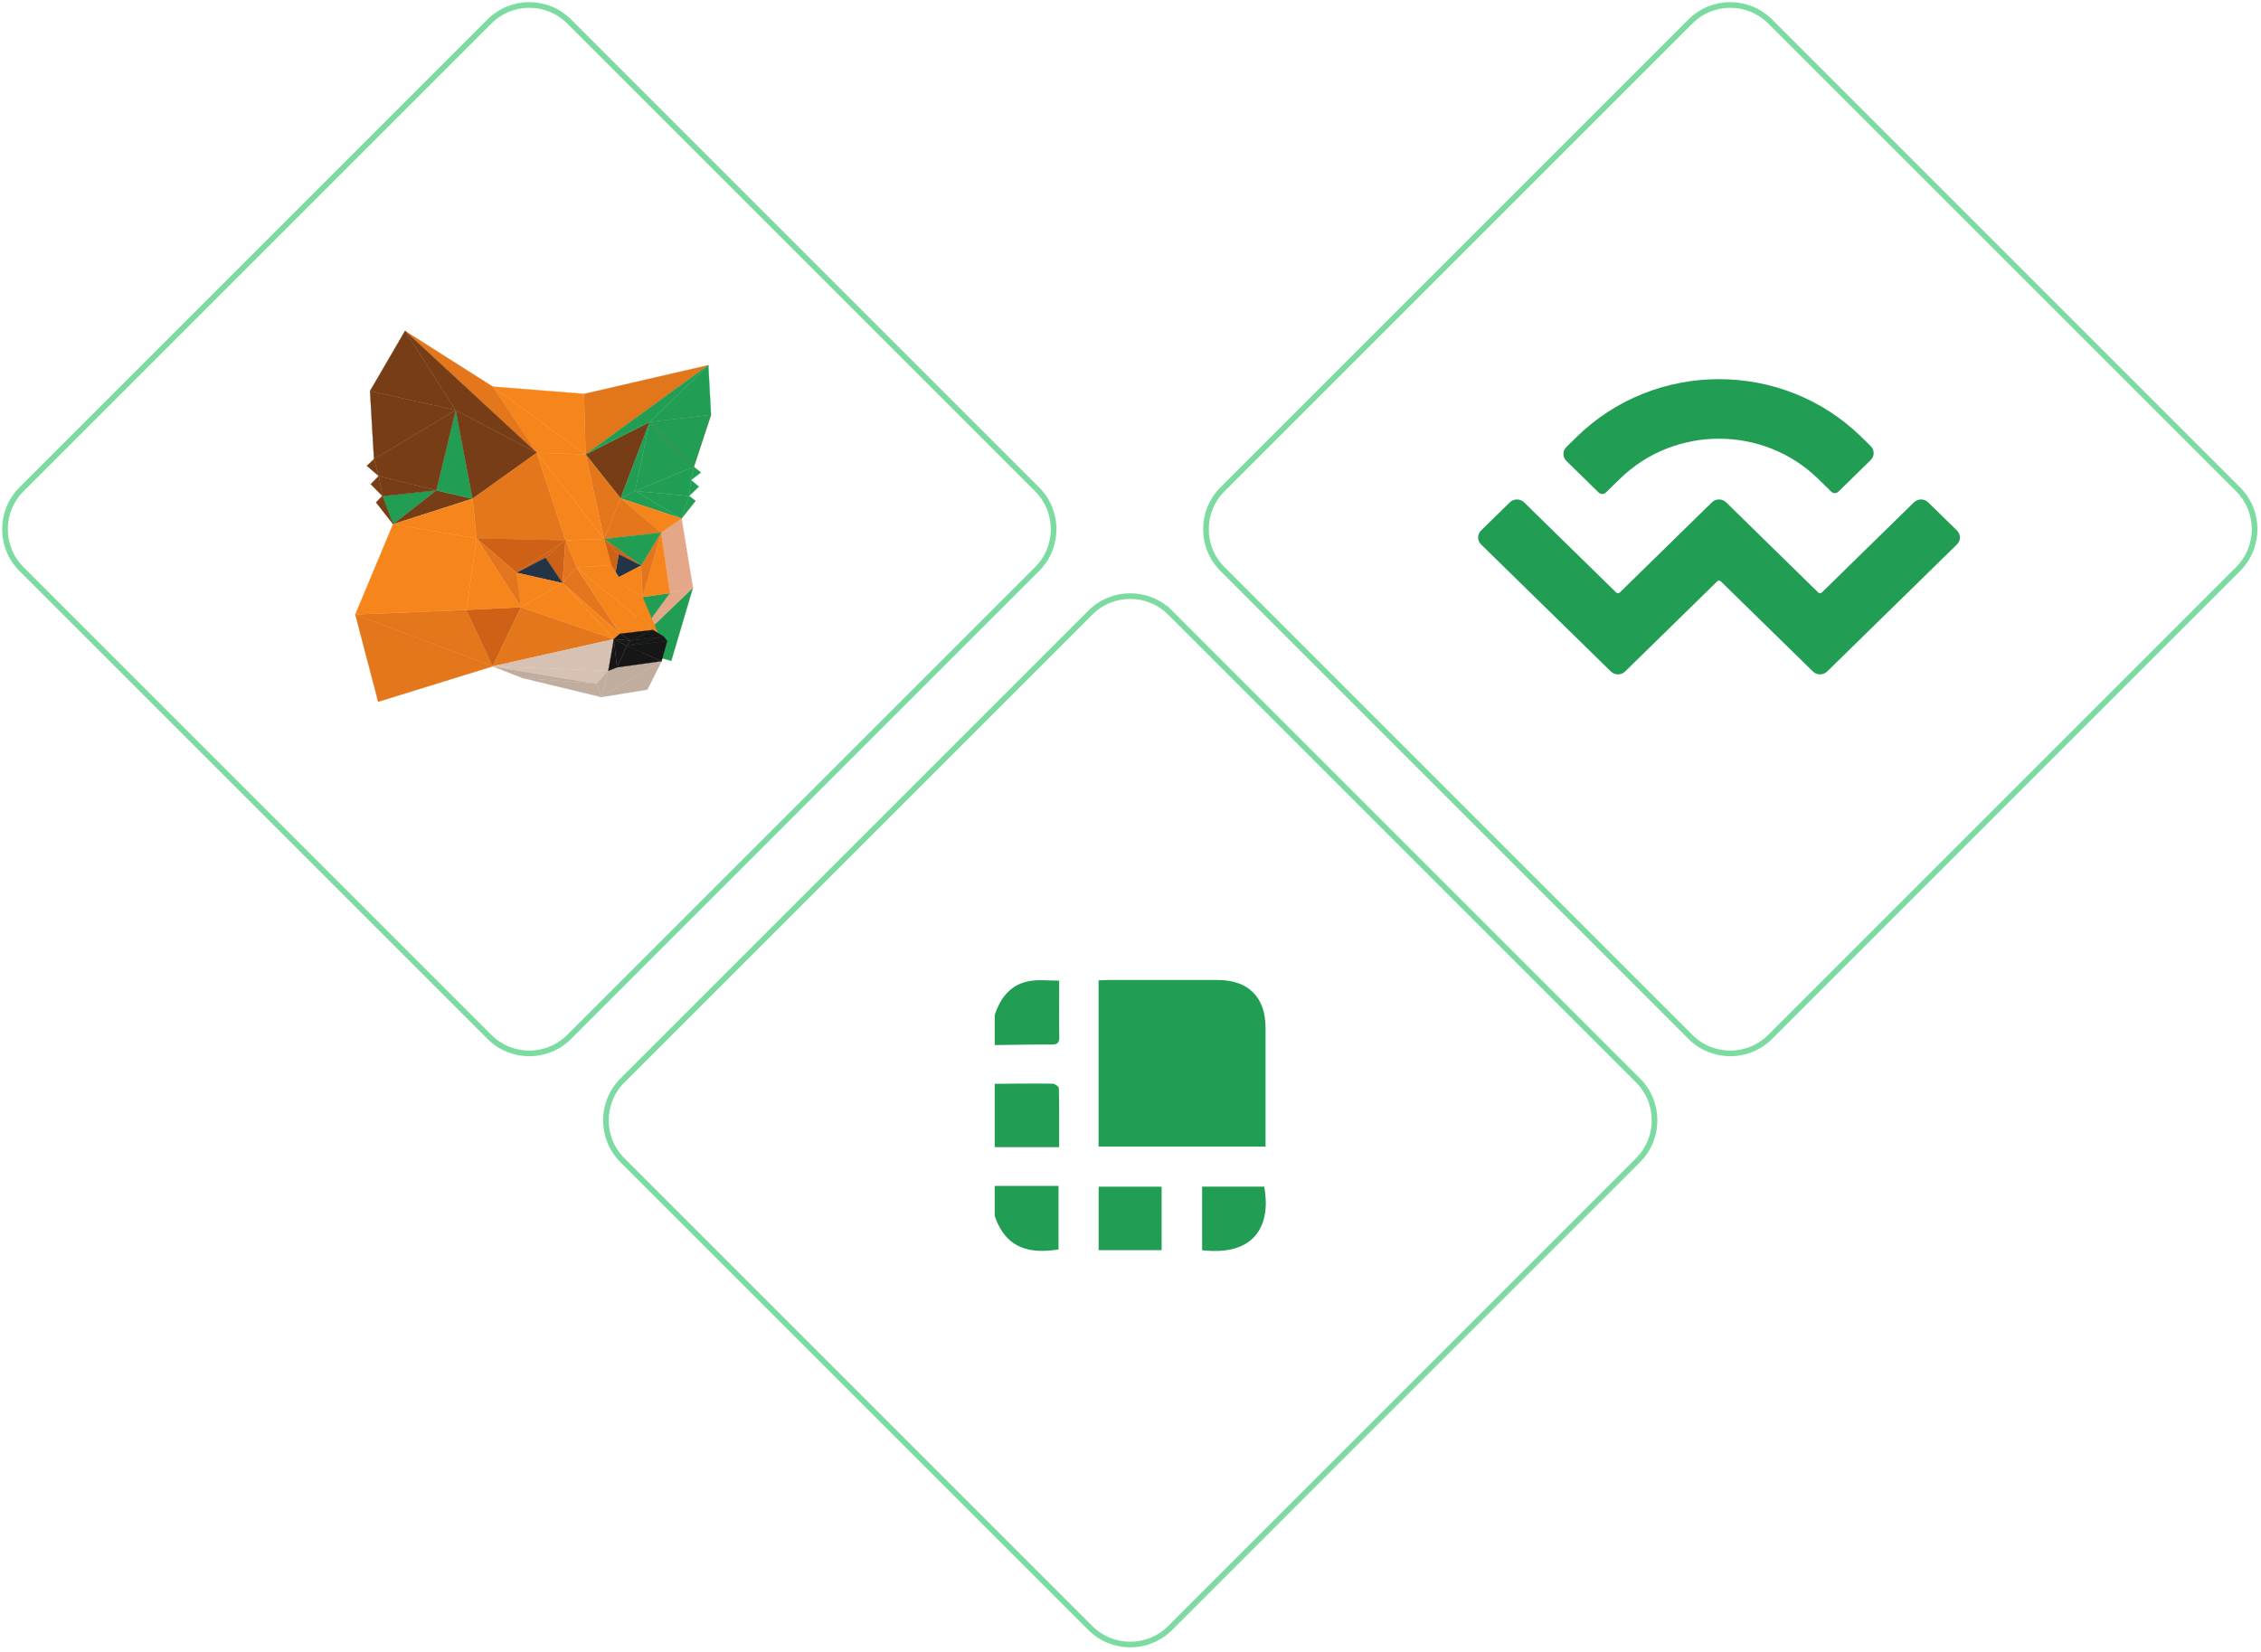 <svg xmlns="http://www.w3.org/2000/svg" width="401" height="293" viewBox="0 0 401 293">
    <g fill="none" fill-rule="evenodd">
        <path stroke="#7bdba1" d="M104.946 7.812l82.992 82.992c3.905 3.905 3.905 10.237 0 14.142l-82.992 82.992c-3.905 3.905-10.237 3.905-14.142 0L7.812 104.946c-3.905-3.905-3.905-10.237 0-14.142L90.804 7.812c3.905-3.905 10.237-3.905 14.142 0zM317.946 7.812l82.992 82.992c3.905 3.905 3.905 10.237 0 14.142l-82.992 82.992c-3.905 3.905-10.237 3.905-14.142 0l-82.992-82.992c-3.905-3.905-3.905-10.237 0-14.142l82.992-82.992c3.905-3.905 10.237-3.905 14.142 0zM211.524 112.673l82.992 82.992c3.906 3.905 3.906 10.237 0 14.142L211.524 292.8c-3.905 3.905-10.237 3.905-14.142 0l-82.992-82.992c-3.905-3.905-3.905-10.237 0-14.142l82.992-82.992c3.905-3.905 10.237-3.905 14.142 0z" transform="translate(-4 -4)"/>
        <g>
            <path fill="#229e54" d="M59.925 45.584L56.091 58.55 48.563 56.491z" transform="translate(-4 -4) translate(66.967 62.674)"/>
            <path stroke="#229e54" stroke-width=".041" d="M59.925 45.584L56.091 58.55 48.563 56.491z" transform="translate(-4 -4) translate(66.967 62.674)"/>
            <path fill="#e4a788" d="M48.563 56.491L55.824 46.543 59.925 45.585z" transform="translate(-4 -4) translate(66.967 62.674)"/>
            <path stroke="#e4a788" stroke-width=".041" d="M48.563 56.491L55.824 46.543 59.925 45.585z" transform="translate(-4 -4) translate(66.967 62.674)"/>
            <path fill="#e4a788" d="M54.283 35.81l3.63-2.515 2.012 12.29-5.642-9.776zm0 0l5.642 9.774-4.101.96-1.54-10.735z" transform="translate(-4 -4) translate(66.967 62.674)"/>
            <path stroke="#e4a788" stroke-width=".041" d="M54.283 35.81l3.63-2.515 2.012 12.29-5.642-9.776zm0 0l5.642 9.774-4.101.96-1.54-10.735z" transform="translate(-4 -4) translate(66.967 62.674)"/>
            <path fill="#229e54" d="M59.25 29.303l-9.587-.88 9.916-1.933-.33 2.813zm-9.587-.88l10.435-4.275-.519 2.342-9.916 1.933z" transform="translate(-4 -4) translate(66.967 62.674)"/>
            <path stroke="#229e54" stroke-width=".041" d="M59.25 29.303l-9.587-.88 9.916-1.933-.33 2.813zm-9.587-.88l10.435-4.275-.519 2.342-9.916 1.933z" transform="translate(-4 -4) translate(66.967 62.674)"/>
            <path fill="#229e54" d="M59.25 29.303l.33-2.813 1.398 1.163-1.729 1.65zm2.09-4.164l-1.76 1.351.518-2.342 1.242.99zm-2.09 4.164l-1.337 3.992-8.25-4.872 9.586.88z" transform="translate(-4 -4) translate(66.967 62.674)"/>
            <path stroke="#229e54" stroke-width=".041" d="M59.25 29.303l.33-2.813 1.398 1.163-1.729 1.65zm2.09-4.164l-1.76 1.351.518-2.342 1.242.99zm-2.09 4.164l-1.337 3.992-8.25-4.872 9.586.88z" transform="translate(-4 -4) translate(66.967 62.674)"/>
            <path fill="#E2761B" d="M40.469 53.332L43.078 54.165 48.563 56.491z" transform="translate(-4 -4) translate(66.967 62.674)"/>
            <path stroke="#E2761B" stroke-width=".041" d="M40.469 53.332L43.078 54.165 48.563 56.491z" transform="translate(-4 -4) translate(66.967 62.674)"/>
            <path fill="#229e54" d="M57.914 33.295l-10.828-3.568 2.577-1.304 8.25 4.872zm0 0l1.335-3.992 1.147.88-2.482 3.112z" transform="translate(-4 -4) translate(66.967 62.674)"/>
            <path stroke="#229e54" stroke-width=".041" d="M57.914 33.295l-10.828-3.568 2.577-1.304 8.25 4.872zm0 0l1.335-3.992 1.147.88-2.482 3.112z" transform="translate(-4 -4) translate(66.967 62.674)"/>
            <path fill="#229e54" d="M52.24 16.181L49.663 28.423 47.086 29.728z" transform="translate(-4 -4) translate(66.967 62.674)"/>
            <path stroke="#229e54" stroke-width=".041" d="M52.24 16.181L49.663 28.423 47.086 29.728z" transform="translate(-4 -4) translate(66.967 62.674)"/>
            <path fill="#229e54" d="M60.098 24.148L49.663 28.423 52.24 16.181z" transform="translate(-4 -4) translate(66.967 62.674)"/>
            <path stroke="#229e54" stroke-width=".041" d="M60.098 24.148L49.663 28.423 52.24 16.181z" transform="translate(-4 -4) translate(66.967 62.674)"/>
            <path fill="#229e54" d="M52.24 16.181L63.131 14.924 60.098 24.149z" transform="translate(-4 -4) translate(66.967 62.674)"/>
            <path stroke="#763D16" stroke-width=".041" d="M52.24 16.181L63.131 14.924 60.098 24.149z" transform="translate(-4 -4) translate(66.967 62.674)"/>
            <path fill="#F6851B" d="M57.914 33.295L54.283 35.809 47.086 29.727z" transform="translate(-4 -4) translate(66.967 62.674)"/>
            <path stroke="#F6851B" stroke-width=".041" d="M57.914 33.295L54.283 35.809 47.086 29.727z" transform="translate(-4 -4) translate(66.967 62.674)"/>
            <path fill="#229e54" d="M62.66 6.107L63.131 14.923 52.24 16.181z" transform="translate(-4 -4) translate(66.967 62.674)"/>
            <path stroke="#229e54" stroke-width=".041" d="M62.66 6.107L63.131 14.923 52.24 16.181z" transform="translate(-4 -4) translate(66.967 62.674)"/>
            <path fill="#E2761B" d="M62.66 6.107L40.894 21.933 40.611 11.199z" transform="translate(-4 -4) translate(66.967 62.674)"/>
            <path stroke="#E2761B" stroke-width=".041" d="M62.66 6.107L40.894 21.933 40.611 11.199z" transform="translate(-4 -4) translate(66.967 62.674)"/>
            <path fill="#F6851B" d="M24.424 9.91L40.611 11.199 40.894 21.933z" transform="translate(-4 -4) translate(66.967 62.674)"/>
            <path stroke="#F6851B" stroke-width=".041" d="M24.424 9.91L40.611 11.199 40.894 21.933z" transform="translate(-4 -4) translate(66.967 62.674)"/>
            <path fill="#763D16" d="M47.086 29.727L40.894 21.933 52.24 16.181z" transform="translate(-4 -4) translate(66.967 62.674)"/>
            <path stroke="#229e54" stroke-width=".041" d="M47.086 29.727L40.894 21.933 52.24 16.181z" transform="translate(-4 -4) translate(66.967 62.674)"/>
            <path fill="#E4761B" d="M47.086 29.727L54.283 35.809 44.178 36.925z" transform="translate(-4 -4) translate(66.967 62.674)"/>
            <path stroke="#E4761B" stroke-width=".041" d="M47.086 29.727L54.283 35.809 44.178 36.925z" transform="translate(-4 -4) translate(66.967 62.674)"/>
            <path fill="#E4761B" d="M44.178 36.925L40.894 21.933 47.085 29.728z" transform="translate(-4 -4) translate(66.967 62.674)"/>
            <path stroke="#E4761B" stroke-width=".041" d="M44.178 36.925L40.894 21.933 47.085 29.728z" transform="translate(-4 -4) translate(66.967 62.674)"/>
            <path fill="#229e54" d="M52.24 16.181L40.894 21.933 62.66 6.107z" transform="translate(-4 -4) translate(66.967 62.674)"/>
            <path stroke="#229e54" stroke-width=".041" d="M52.24 16.181L40.894 21.933 62.66 6.107z" transform="translate(-4 -4) translate(66.967 62.674)"/>
            <path fill="#C0AD9E" d="M24.565 56.24L29.705 61.598 22.711 55.234z" transform="translate(-4 -4) translate(66.967 62.674)"/>
            <path stroke="#C0AD9E" stroke-width=".041" d="M24.565 56.24L29.705 61.598 22.711 55.234z" transform="translate(-4 -4) translate(66.967 62.674)"/>
            <path fill="#229e54" d="M48.563 56.491L50.999 47.234 55.824 46.543z" transform="translate(-4 -4) translate(66.967 62.674)"/>
            <path stroke="#229e54" stroke-width=".041" d="M48.563 56.491L50.999 47.234 55.824 46.543z" transform="translate(-4 -4) translate(66.967 62.674)"/>
            <path fill="#E2761B" d="M3.727 30.45L12.621 21.1 4.874 29.334z" transform="translate(-4 -4) translate(66.967 62.674)"/>
            <path stroke="#E2761B" stroke-width=".041" d="M3.727 30.45L12.621 21.1 4.874 29.334z" transform="translate(-4 -4) translate(66.967 62.674)"/>
            <path fill="#F6851B" d="M40.894 21.933l-8.66-.283-7.81-11.74 16.47 12.023zm14.93 24.61l-4.825.691 3.284-11.425 1.54 10.734z" transform="translate(-4 -4) translate(66.967 62.674)"/>
            <path stroke="#F6851B" stroke-width=".041" d="M40.894 21.933l-8.66-.283-7.81-11.74 16.47 12.023zm14.93 24.61l-4.825.691 3.284-11.425 1.54 10.734z" transform="translate(-4 -4) translate(66.967 62.674)"/>
            <path fill="#E4751F" d="M54.283 35.809L50.999 47.235 50.731 41.655z" transform="translate(-4 -4) translate(66.967 62.674)"/>
            <path stroke="#E4751F" stroke-width=".041" d="M54.283 35.809L50.999 47.235 50.731 41.655z" transform="translate(-4 -4) translate(66.967 62.674)"/>
            <path fill="#229e54" d="M44.178 36.925L54.283 35.809 50.731 41.655z" transform="translate(-4 -4) translate(66.967 62.674)"/>
            <path stroke="#229e54" stroke-width=".041" d="M44.178 36.925L54.283 35.809 50.731 41.655z" transform="translate(-4 -4) translate(66.967 62.674)"/>
            <path fill="#F6851B" d="M32.235 21.65L40.894 21.933 44.178 36.925z" transform="translate(-4 -4) translate(66.967 62.674)"/>
            <path stroke="#F6851B" stroke-width=".041" d="M32.235 21.65L40.894 21.933 44.178 36.925z" transform="translate(-4 -4) translate(66.967 62.674)"/>
            <path fill="#E4761B" d="M32.234 21.65l-7.81-11.74L8.866.026 32.234 21.65zM4.104 65.81l20.304-6.286L.049 50.33 4.104 65.81z" transform="translate(-4 -4) translate(66.967 62.674)"/>
            <path stroke="#E4761B" stroke-width=".041" d="M24.408 59.524L4.104 65.81.049 50.33l24.36 9.194zm7.827-37.874L8.865.025 24.424 9.91l7.81 11.74z" transform="translate(-4 -4) translate(66.967 62.674)"/>
            <path fill="#763D16" d="M6.744 34.316L14.413 28.297 20.841 29.791z" transform="translate(-4 -4) translate(66.967 62.674)"/>
            <path stroke="#229e54" stroke-width=".041" d="M6.744 34.316L14.413 28.297 20.841 29.791z" transform="translate(-4 -4) translate(66.967 62.674)"/>
            <path fill="#229e54" d="M20.841 29.79L14.413 28.298 17.855 14.091z" transform="translate(-4 -4) translate(66.967 62.674)"/>
            <path stroke="#229e54" stroke-width=".041" d="M20.841 29.79L14.413 28.298 17.855 14.091z" transform="translate(-4 -4) translate(66.967 62.674)"/>
            <path fill="#229e54" d="M4.874 29.335L14.413 28.298 6.744 34.316z" transform="translate(-4 -4) translate(66.967 62.674)"/>
            <path stroke="#763D16" stroke-width=".041" d="M4.874 29.335L14.413 28.298 6.744 34.316z" transform="translate(-4 -4) translate(66.967 62.674)"/>
            <path fill="#CD6116" d="M50.731 41.655L46.771 39.66 44.178 36.925z" transform="translate(-4 -4) translate(66.967 62.674)"/>
            <path stroke="#CD6116" stroke-width=".041" d="M50.731 41.655L46.771 39.66 44.178 36.925z" transform="translate(-4 -4) translate(66.967 62.674)"/>
            <path fill="#763D16" d="M4.874 29.335L4.198 25.768 14.413 28.298z" transform="translate(-4 -4) translate(66.967 62.674)"/>
            <path stroke="#763D16" stroke-width=".041" d="M4.874 29.335L4.198 25.768 14.413 28.298z" transform="translate(-4 -4) translate(66.967 62.674)"/>
            <path fill="#233447" d="M45.954 44.154L46.771 39.66 50.731 41.656z" transform="translate(-4 -4) translate(66.967 62.674)"/>
            <path stroke="#233447" stroke-width=".041" d="M45.954 44.154L46.771 39.66 50.731 41.656z" transform="translate(-4 -4) translate(66.967 62.674)"/>
            <path fill="#F6851B" d="M50.999 47.235L45.954 44.155 50.731 41.655z" transform="translate(-4 -4) translate(66.967 62.674)"/>
            <path stroke="#F6851B" stroke-width=".041" d="M50.999 47.235L45.954 44.155 50.731 41.655z" transform="translate(-4 -4) translate(66.967 62.674)"/>
            <path fill="#763D16" d="M17.855 14.09l14.38 7.56-11.394 8.14-2.986-15.7zm0 0l-3.442 14.207-11.048-5.531 14.49-8.675zm-3.442 14.207l-10.215-2.53-.833-3.001 11.048 5.531z" transform="translate(-4 -4) translate(66.967 62.674)"/>
            <path stroke="#763D16" stroke-width=".041" d="M17.855 14.09l14.38 7.56-11.394 8.14-2.986-15.7zm0 0l-3.442 14.207-11.048-5.531 14.49-8.675zm-3.442 14.207l-10.215-2.53-.833-3.001 11.048 5.531z" transform="translate(-4 -4) translate(66.967 62.674)"/>
            <path fill="#E4761B" d="M37.31 37.161l-15.746-.33-.723-7.04 16.47 7.37zm-16.47-7.37l11.395-8.141 5.076 15.511-16.47-7.37z" transform="translate(-4 -4) translate(66.967 62.674)"/>
            <path stroke="#E4761B" stroke-width=".041" d="M37.31 37.161l-15.746-.33-.723-7.04 16.47 7.37zm-16.47-7.37l11.395-8.141 5.076 15.511-16.47-7.37z" transform="translate(-4 -4) translate(66.967 62.674)"/>
            <path fill="#F6851B" d="M44.178 36.925l-6.867.236-5.076-15.511 11.943 15.275zM6.744 34.317l14.097-4.526.723 7.04-14.82-2.514z" transform="translate(-4 -4) translate(66.967 62.674)"/>
            <path stroke="#F6851B" stroke-width=".041" d="M44.178 36.925l-6.867.236-5.076-15.511 11.943 15.275zM6.744 34.317l14.097-4.526.723 7.04-14.82-2.514z" transform="translate(-4 -4) translate(66.967 62.674)"/>
            <path fill="#CD6116" d="M46.771 39.66L45.954 44.154 44.178 36.925z" transform="translate(-4 -4) translate(66.967 62.674)"/>
            <path stroke="#CD6116" stroke-width=".041" d="M46.771 39.66L45.954 44.154 44.178 36.925z" transform="translate(-4 -4) translate(66.967 62.674)"/>
            <path fill="#763D16" d="M17.855 14.091L32.235 21.65 8.865 0.025z" transform="translate(-4 -4) translate(66.967 62.674)"/>
            <path stroke="#763D16" stroke-width=".041" d="M8.866 0.025L32.234 21.65 17.855 14.091z" transform="translate(-4 -4) translate(66.967 62.674)"/>
            <path fill="#E4761B" d="M0.049 50.331L24.408 59.524 19.756 49.514z" transform="translate(-4 -4) translate(66.967 62.674)"/>
            <path stroke="#E4761B" stroke-width=".041" d="M0.049 50.331L19.756 49.514 24.408 59.524z" transform="translate(-4 -4) translate(66.967 62.674)"/>
            <path fill="#CD6116" d="M24.408 59.524L19.756 49.513 29.437 49.042z" transform="translate(-4 -4) translate(66.967 62.674)"/>
            <path stroke="#CD6116" stroke-width=".041" d="M24.408 59.524L19.756 49.513 29.437 49.042z" transform="translate(-4 -4) translate(66.967 62.674)"/>
            <path fill="#F6851B" d="M.05 50.33l21.514-13.5-14.82-2.514L.049 50.33zm0 0l19.706-.816 1.808-12.683L.049 50.33zm44.128-13.405l-6.868.236 1.933 4.809 6.223-.361-1.288-4.684zm9.602 16.863L51 47.234l-5.045-3.08 7.826 9.634z" transform="translate(-4 -4) translate(66.967 62.674)"/>
            <path stroke="#F6851B" stroke-width=".041" d="M39.244 41.97l-1.933-4.81 6.867-.235-4.934 5.045zm4.934-5.045l1.289 4.683-6.223.362 4.934-5.045zM19.756 49.513L.05 50.331l21.515-13.5-1.808 12.682zm1.808-12.682L.049 50.33l6.695-16.014 14.82 2.514zm24.39 7.323L51 47.234l2.782 6.554-7.827-9.634z" transform="translate(-4 -4) translate(66.967 62.674)"/>
            <path fill="#C0AD9E" d="M29.704 61.598L24.408 59.524 42.827 62.62z" transform="translate(-4 -4) translate(66.967 62.674)"/>
            <path stroke="#C0AD9E" stroke-width=".041" d="M29.704 61.598L24.408 59.524 42.827 62.62z" transform="translate(-4 -4) translate(66.967 62.674)"/>
            <path fill="#763D16" d="M6.744 34.316L3.727 30.451 4.874 29.335z" transform="translate(-4 -4) translate(66.967 62.674)"/>
            <path stroke="#763D16" stroke-width=".041" d="M6.744 34.316L3.727 30.451 4.874 29.335z" transform="translate(-4 -4) translate(66.967 62.674)"/>
            <path fill="#D7C1B3" d="M44.917 60.326L42.827 62.62 24.408 59.524z" transform="translate(-4 -4) translate(66.967 62.674)"/>
            <path stroke="#D7C1B3" stroke-width=".041" d="M44.917 60.326L42.827 62.62 24.408 59.524z" transform="translate(-4 -4) translate(66.967 62.674)"/>
            <path fill="#E4761B" d="M45.907 54.7L24.408 59.524 29.437 49.042z" transform="translate(-4 -4) translate(66.967 62.674)"/>
            <path stroke="#E4761B" stroke-width=".041" d="M45.907 54.7L24.408 59.524 29.437 49.042z" transform="translate(-4 -4) translate(66.967 62.674)"/>
            <path fill="#D7C1B3" d="M24.408 59.524L45.907 54.699 44.917 60.325z" transform="translate(-4 -4) translate(66.967 62.674)"/>
            <path stroke="#D7C1B3" stroke-width=".041" d="M24.408 59.524L45.907 54.699 44.917 60.325z" transform="translate(-4 -4) translate(66.967 62.674)"/>
            <path fill="#763D16" d="M4.874 29.335l-2.09-2.122 1.414-1.445.676 3.567zm-1.51-6.57l-.706-12.084 15.196 3.41-14.49 8.675z" transform="translate(-4 -4) translate(66.967 62.674)"/>
            <path stroke="#763D16" stroke-width=".041" d="M4.874 29.335l-2.09-2.122 1.414-1.445.676 3.567zm-1.51-6.57l-.706-12.084 15.196 3.41-14.49 8.675z" transform="translate(-4 -4) translate(66.967 62.674)"/>
            <path fill="#CD6116" d="M33.79 40.273L37.311 37.161 36.808 44.767z" transform="translate(-4 -4) translate(66.967 62.674)"/>
            <path stroke="#CD6116" stroke-width=".041" d="M33.79 40.273L37.311 37.161 36.808 44.767z" transform="translate(-4 -4) translate(66.967 62.674)"/>
            <path fill="#CD6116" d="M37.311 37.161L33.79 40.273 28.667 42.928z" transform="translate(-4 -4) translate(66.967 62.674)"/>
            <path stroke="#CD6116" stroke-width=".041" d="M37.311 37.161L33.79 40.273 28.667 42.928z" transform="translate(-4 -4) translate(66.967 62.674)"/>
            <path fill="#F6851B" d="M53.78 53.788L52.822 53.081 45.954 44.154z" transform="translate(-4 -4) translate(66.967 62.674)"/>
            <path stroke="#F6851B" stroke-width=".041" d="M53.78 53.788L52.822 53.081 45.954 44.154z" transform="translate(-4 -4) translate(66.967 62.674)"/>
            <path fill="#CD6116" d="M28.667 42.929L21.564 36.831 37.31 37.161z" transform="translate(-4 -4) translate(66.967 62.674)"/>
            <path stroke="#CD6116" stroke-width=".041" d="M28.667 42.929L21.564 36.831 37.31 37.161z" transform="translate(-4 -4) translate(66.967 62.674)"/>
            <path fill="#E4751F" d="M36.807 44.767L37.311 37.161 39.244 41.97z" transform="translate(-4 -4) translate(66.967 62.674)"/>
            <path stroke="#E4751F" stroke-width=".041" d="M36.807 44.767L37.311 37.161 39.244 41.97z" transform="translate(-4 -4) translate(66.967 62.674)"/>
            <path fill="#763D16" d="M2.092 23.96L3.365 22.766 4.198 25.767z" transform="translate(-4 -4) translate(66.967 62.674)"/>
            <path stroke="#763D16" stroke-width=".041" d="M2.092 23.96L3.365 22.766 4.198 25.767z" transform="translate(-4 -4) translate(66.967 62.674)"/>
            <path fill="#233447" d="M36.807 44.767L28.667 42.929 33.79 40.273z" transform="translate(-4 -4) translate(66.967 62.674)"/>
            <path stroke="#233447" stroke-width=".041" d="M36.807 44.767L28.667 42.929 33.79 40.273z" transform="translate(-4 -4) translate(66.967 62.674)"/>
            <path fill="#763D16" d="M2.658 10.681L17.855 14.091 8.866 0.025z" transform="translate(-4 -4) translate(66.967 62.674)"/>
            <path stroke="#763D16" stroke-width=".041" d="M17.855 14.091L2.658 10.68 8.866 0.026z" transform="translate(-4 -4) translate(66.967 62.674)"/>
            <path fill="#C0AD9E" d="M42.827 62.62L43.691 64.977 29.704 61.599z" transform="translate(-4 -4) translate(66.967 62.674)"/>
            <path stroke="#C0AD9E" stroke-width=".041" d="M42.827 62.62L43.691 64.977 29.704 61.599z" transform="translate(-4 -4) translate(66.967 62.674)"/>
            <path fill="#F6851B" d="M29.437 49.042L28.667 42.928 36.807 44.767z" transform="translate(-4 -4) translate(66.967 62.674)"/>
            <path stroke="#F6851B" stroke-width=".041" d="M29.437 49.042L28.667 42.928 36.807 44.767z" transform="translate(-4 -4) translate(66.967 62.674)"/>
            <path fill="#E4751F" d="M21.564 36.831L28.667 42.928 29.437 49.042z" transform="translate(-4 -4) translate(66.967 62.674)"/>
            <path stroke="#E4751F" stroke-width=".041" d="M21.564 36.831L28.667 42.928 29.437 49.042z" transform="translate(-4 -4) translate(66.967 62.674)"/>
            <path fill="#F6851B" d="M21.564 36.831l7.873 12.211-9.68.471 1.807-12.682zm17.68 5.14l6.223-.363 7.355 11.472-13.578-11.11z" transform="translate(-4 -4) translate(66.967 62.674)"/>
            <path stroke="#F6851B" stroke-width=".041" d="M21.564 36.831l7.873 12.211-9.68.471 1.807-12.682zm17.68 5.14l6.223-.363 7.355 11.472-13.578-11.11z" transform="translate(-4 -4) translate(66.967 62.674)"/>
            <path fill="#E4751F" d="M39.244 41.97L46.975 53.741 36.808 44.767z" transform="translate(-4 -4) translate(66.967 62.674)"/>
            <path stroke="#E4751F" stroke-width=".041" d="M39.244 41.97L46.975 53.741 36.808 44.767z" transform="translate(-4 -4) translate(66.967 62.674)"/>
            <path fill="#F6851B" d="M36.807 44.767L46.976 53.741 45.907 54.7z" transform="translate(-4 -4) translate(66.967 62.674)"/>
            <path stroke="#F6851B" stroke-width=".041" d="M36.807 44.767L46.976 53.741 45.907 54.7z" transform="translate(-4 -4) translate(66.967 62.674)"/>
            <path fill="#F6851B" d="M52.822 53.08l-5.846.66-7.732-11.77 13.578 11.11zm-6.915 1.62l-16.47-5.658 7.37-4.275 9.1 9.933z" transform="translate(-4 -4) translate(66.967 62.674)"/>
            <path stroke="#F6851B" stroke-width=".041" d="M52.822 53.08l-5.846.66-7.732-11.77 13.578 11.11zm-6.915 1.62l-16.47-5.658 7.37-4.275 9.1 9.933z" transform="translate(-4 -4) translate(66.967 62.674)"/>
            <path fill="#C0AD9E" d="M43.691 64.977l-.864-2.357 2.09-2.295-1.226 4.652zm10.67-6.364l-2.513 5.044-8.157 1.32 10.67-6.364z" transform="translate(-4 -4) translate(66.967 62.674)"/>
            <path stroke="#C0AD9E" stroke-width=".041" d="M43.691 64.977l-.864-2.357 2.09-2.295-1.226 4.652zm10.67-6.364l-2.513 5.044-8.157 1.32 10.67-6.364z" transform="translate(-4 -4) translate(66.967 62.674)"/>
            <path fill="#C0AD9E" d="M43.691 64.977l2.766-5.264 7.905-1.1-10.67 6.364zm1.226-4.652l1.54-.612-2.766 5.264 1.226-4.652z" transform="translate(-4 -4) translate(66.967 62.674)"/>
            <path stroke="#C0AD9E" stroke-width=".041" d="M43.691 64.977l2.766-5.264 7.905-1.1-10.67 6.364zm1.226-4.652l1.54-.612-2.766 5.264 1.226-4.652z" transform="translate(-4 -4) translate(66.967 62.674)"/>
            <path fill="#161616" d="M52.822 53.081L54.755 54.26 48.877 54.967z" transform="translate(-4 -4) translate(66.967 62.674)"/>
            <path stroke="#161616" stroke-width=".041" d="M52.822 53.081L54.755 54.26 48.877 54.967z" transform="translate(-4 -4) translate(66.967 62.674)"/>
            <path fill="#161616" d="M48.201 55.894l7.15-.865-.99 3.583-6.16-2.718zm.676-.927l-1.901-1.226 5.846-.66-3.945 1.886z" transform="translate(-4 -4) translate(66.967 62.674)"/>
            <path stroke="#161616" stroke-width=".041" d="M48.201 55.894l7.15-.865-.99 3.583-6.16-2.718zm.676-.927l-1.901-1.226 5.846-.66-3.945 1.886z" transform="translate(-4 -4) translate(66.967 62.674)"/>
            <path fill="#161616" d="M54.755 54.26l.597.77-7.15.864 6.553-1.635zm-8.848.44l1.068-.959 1.902 1.225-2.97-.267zm.55 5.013l-1.54.612.99-5.626.55 5.014zm7.905-1.1l-7.905 1.1 1.745-3.82 6.16 2.72z" transform="translate(-4 -4) translate(66.967 62.674)"/>
            <path stroke="#161616" stroke-width=".041" d="M54.755 54.26l.597.77-7.15.864 6.553-1.635zm-8.848.44l1.068-.959 1.902 1.225-2.97-.267zm.55 5.013l-1.54.612.99-5.626.55 5.014zm7.905-1.1l-7.905 1.1 1.745-3.82 6.16 2.72z" transform="translate(-4 -4) translate(66.967 62.674)"/>
            <path fill="#161616" d="M45.907 54.7l2.294 1.193-1.744 3.82-.55-5.013zm2.294 1.193l.676-.927 5.878-.707-6.554 1.634z" transform="translate(-4 -4) translate(66.967 62.674)"/>
            <path stroke="#161616" stroke-width=".041" d="M45.907 54.7l2.294 1.193-1.744 3.82-.55-5.013zm2.294 1.193l.676-.927 5.878-.707-6.554 1.634z" transform="translate(-4 -4) translate(66.967 62.674)"/>
            <path fill="#161616" d="M48.877 54.967L48.201 55.894 45.907 54.7z" transform="translate(-4 -4) translate(66.967 62.674)"/>
            <path stroke="#161616" stroke-width=".041" d="M48.877 54.967L48.201 55.894 45.907 54.7z" transform="translate(-4 -4) translate(66.967 62.674)"/>
        </g>
        <path fill="#229e54" d="M345.971 93.109l5.106 4.999c.697.682.697 1.788 0 2.47l-23.023 22.542c-.696.682-1.826.682-2.523 0l-16.34-15.998c-.174-.171-.456-.171-.63 0l-16.34 15.998c-.697.682-1.827.682-2.523 0l-23.024-22.542c-.697-.682-.697-1.788 0-2.47l5.106-5c.697-.682 1.826-.682 2.523 0l16.34 16c.175.17.457.17.631 0l16.34-16c.697-.682 1.826-.682 2.523 0l16.34 16c.174.17.457.17.631 0l16.34-16c.697-.681 1.827-.681 2.523 0zm-62.327-11.616c13.935-13.644 36.528-13.644 50.463 0l1.677 1.641c.696.682.696 1.789 0 2.47l-5.737 5.618c-.348.34-.913.34-1.261 0l-2.308-2.26c-9.722-9.518-25.483-9.518-35.204 0l-2.472 2.42c-.348.341-.913.341-1.261 0l-5.737-5.617c-.697-.682-.697-1.788 0-2.47l1.84-1.802z" transform="translate(-4 -4)"/>
        <path fill="#229e54" d="M217.201 225.78c9.638 1.112 12.242-4.728 11.015-11.284h-11.015v11.284zm-18.352-.01h11.172v-11.256h-11.172v11.255zm29.603-18.371v-1.76-19.357c0-5.353-3.043-8.423-8.4-8.436-6.556-.015-13.113-.005-19.67 0-.498 0-.997.043-1.543.068v29.485h29.613zm-48.038 12.274c2.064 6.156 6.653 6.706 11.324 5.969v-11.277h-11.324v5.308zm0-30.287c3.368-.038 6.736-.107 10.104-.093 1 .004 1.38-.286 1.355-1.325-.06-2.54-.019-5.084-.019-7.627v-2.384c-1.878 0-3.51-.2-5.076.041-3.465.532-5.328 2.915-6.364 6.08v5.308zm0 6.87c3.421-.021 6.843-.068 10.263-.024.393.005 1.112.512 1.119.8.078 3.41.05 6.823.05 10.464h-11.432v-11.24z" transform="translate(-4 -4)"/>
    </g>
</svg>
